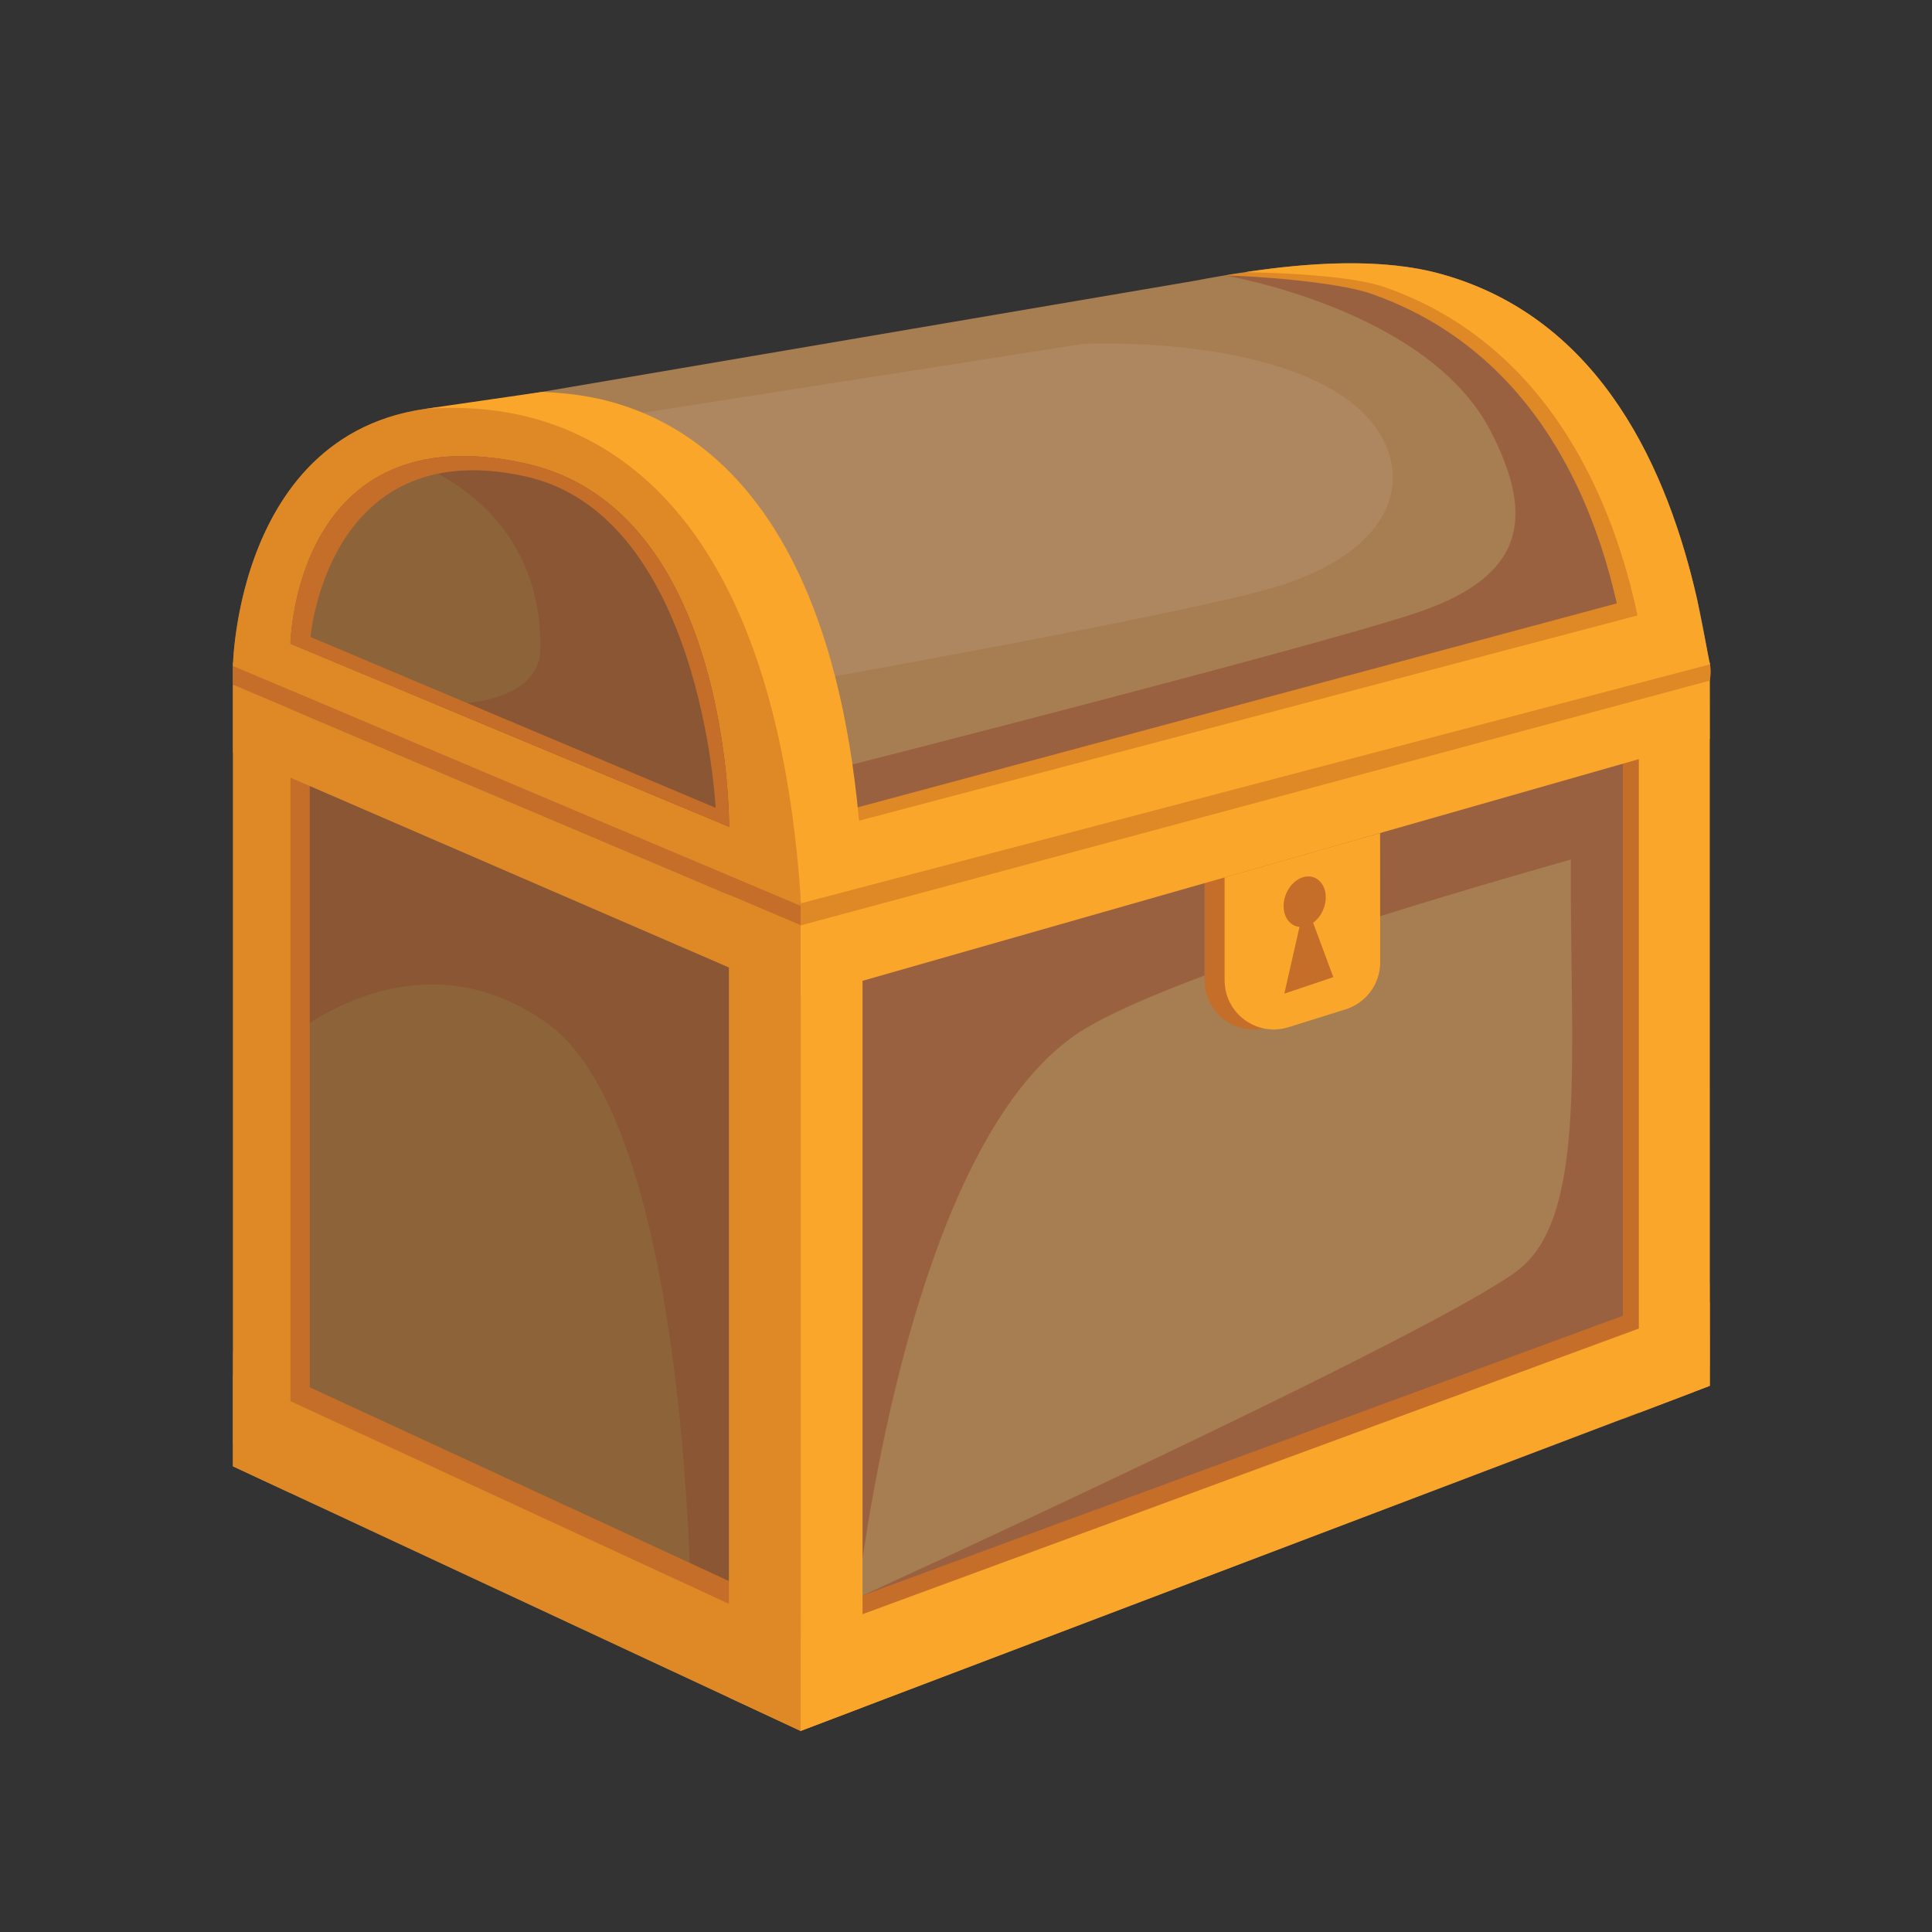 <svg enable-background="new 0 0 226.77 226.77" viewBox="0 0 226.77 226.77" xmlns="http://www.w3.org/2000/svg"><rect x="0" y="0" width="226.77" height="226.77" fill="#333333" stroke="none"/><path d="m27.35 78.17 66.81 27.9s.39-50.7-31.05-57.38c-35.19-7.47-35.76 29.48-35.76 29.48z" fill="#8d633a"/><path d="m93.98 105.68v97.47l-66.63-31.04v-94.33z" fill="#8d633a"/><path d="m34.09 88.31c2.07.89 58.12 23.78 58.12 23.78l-2.43 83.05-8.64-3.72s.14-59.24-16.97-71.36c-16.16-11.45-31.18 2.52-31.18 2.52z" fill="#7f281e" opacity=".21"/><path d="m93.97 200.5-66.62-31.07v-10.76l66.62 30.79z" fill="#c56e29"/><path d="m29.63 78.67 6.73 2.82v94.65l-6.73-3.14z" fill="#c56e29"/><path d="m27.35 77.78 6.74 2.82v94.65l-6.74-3.14z" fill="#df8926"/><path d="m93.98 105.68v97.47l-8.4-3.91v-97.07z" fill="#df8926"/><path d="m200.66 77.78.02 84.89-106.7 40.48v-97.47z" fill="#a77d52"/><path d="m53.61 47.7 86.54-14.73c8.25-1.57 19.99-3.34 29.08-.79 22.4 6.29 29.05 30.42 31.44 45.98l-106.51 27.9s.39-50.7-31.05-57.38c-.83-.16-9.5-.98-9.5-.98z" fill="#a77d52"/><path d="m127.17 120.86c-21.95 13.54-27.14 71.82-27.14 71.82v-102.94s53.2-13.54 65.86-17.68c12.67-4.14 14.57-10.79 9.09-21.43-7.39-14.37-31.25-18.3-31.25-18.3l22.32-.86s20.13 11.45 26.3 26.53c6.16 15.08 2.29 103.35 2.29 103.35l-93.38 33.63v-7.71s67.08-30.66 76.89-38.16c8.28-6.33 6.09-25.49 6.23-48.22-17.8 5.04-47.49 13.97-57.21 19.97z" fill="#7f281e" opacity=".33"/><path d="m158.27 46.98c8.09 5.99 7.88 16.97-8.63 21.94-10.62 3.2-55.62 11.17-55.62 11.17l-21.08-31.25 54.27-8.49s20.75-1.01 31.06 6.63z" fill="#fff" opacity=".08"/><path d="m159.64 97.78.01 15.18c0 2.52-1.64 4.76-4.05 5.51l-6.71 2.1c-3.72 1.16-7.5-1.61-7.5-5.51v-12.07z" fill="#c56e29"/><path d="m198.8 78.51.01.05v84.84l-8.32 3.16v-85.87z" fill="#c56e29"/><path d="m62.6 51.33c27.53 8.07 26.08 52.45 26.08 52.45l-50.49-22.3s25.25 5.28 25.25-5.52c0-18.43-17.18-22.44-17.18-22.44s4.51-5.65 16.34-2.19z" fill="#7f281e" opacity=".21"/><path d="m93.98 105.68v97.47l-8.4-3.91v-97.07z" fill="#df8926"/><path d="m27.35 77.78v.39l66.94 28.48s.27-51.27-31.17-57.95c-33.06-7.03-35.58 25.14-35.77 29.08zm58.23 19.27-51.49-21.49s.44-27.15 27.56-21.17c24.23 5.33 23.93 42.66 23.93 42.66z" fill="#df8926"/><path d="m34.09 75.56 51.49 21.49s.3-37.33-23.93-42.67c-27.12-5.97-27.56 21.18-27.56 21.18zm49.91 19.26-47.55-20.05s1.97-23.92 25.15-18.87c20.72 4.53 22.4 38.92 22.4 38.92z" fill="#c56e29"/><path d="m93.98 96.56v8.13l104.34-28.14s-.69-6.77-.91-7.78z" fill="#df8926"/><path d="m200.68 150.69v9.76l-106.71 40.54v-11.04z" fill="#c56e29"/><g fill="#faa62a"><path d="m93.98 105.68 7.26-1.89v96.61l-7.26 2.75z"/><path d="m200.66 77.78.02 8.95-106.71 30.47v-11.93z"/><path d="m200.68 152.88v9.76l-106.71 40.54v-11.04z"/></g><path d="m160.98 34.49c-4.1-1.44-13.97-2.11-17.24-2.16 7.38-1.11 16.85-1.33 23.92.65 22.4 6.29 29.11 29.77 31.5 45.33l-7.86 1.97c-.94-9.26-5.27-37.01-30.32-45.79z" fill="#df8926"/><path d="m200.66 77.78.02.06v84.83l-8.32 3.16v-85.87z" fill="#faa62a"/><path d="m93.83 105.82.15 2.8 1.96-.53 104.74-28.2s.24-.96.02-1.97z" fill="#df8926"/><path d="m63.7 45.99c3.86.4 32.48-.64 37.13 50.34l91.37-24.09c-2.59-12.29-9.77-31.57-29.65-38.53-4.1-1.44-13.15-1.71-16.42-1.76 7.38-1.11 16.04-1.74 23.11.24 18.92 5.31 26.6 23.35 29.97 38.2l1.5 7.59-106.68 28.04c-4.03-61.6-38.26-58.28-44.05-58.04z" fill="#faa62a"/><path d="m93.97 106.32v2.28l-66.62-28.22v-2.21z" fill="#c56e29"/><path d="m93.97 108.6-66.62-28.22v7.98l66.62 28.84z" fill="#df8926"/><path d="m93.97 203.18-66.62-31.07v-10.76l66.62 30.79z" fill="#df8926"/><path d="m161.99 97.78.01 15.18c0 2.52-1.64 4.76-4.05 5.51l-6.71 2.1c-3.72 1.16-7.5-1.61-7.5-5.51v-12.07z" fill="#faa62a"/><path d="m150.75 116.63 1.78-7.84c-1.01-.09-1.79-.97-1.86-2.26-.09-1.62.98-3.23 2.36-3.59 1.36-.35 2.5.65 2.58 2.22.06 1.24-.56 2.48-1.48 3.15l2.37 6.38z" fill="#c56e29"/><g fill="#7f281e"><path d="m166.06 31.47s.01.01.04.02c-.04-.01-.07-.01-.11-.02z" opacity=".33"/><path d="m143.74 32.33.02-.01-.01.01z" opacity=".33"/></g></svg>